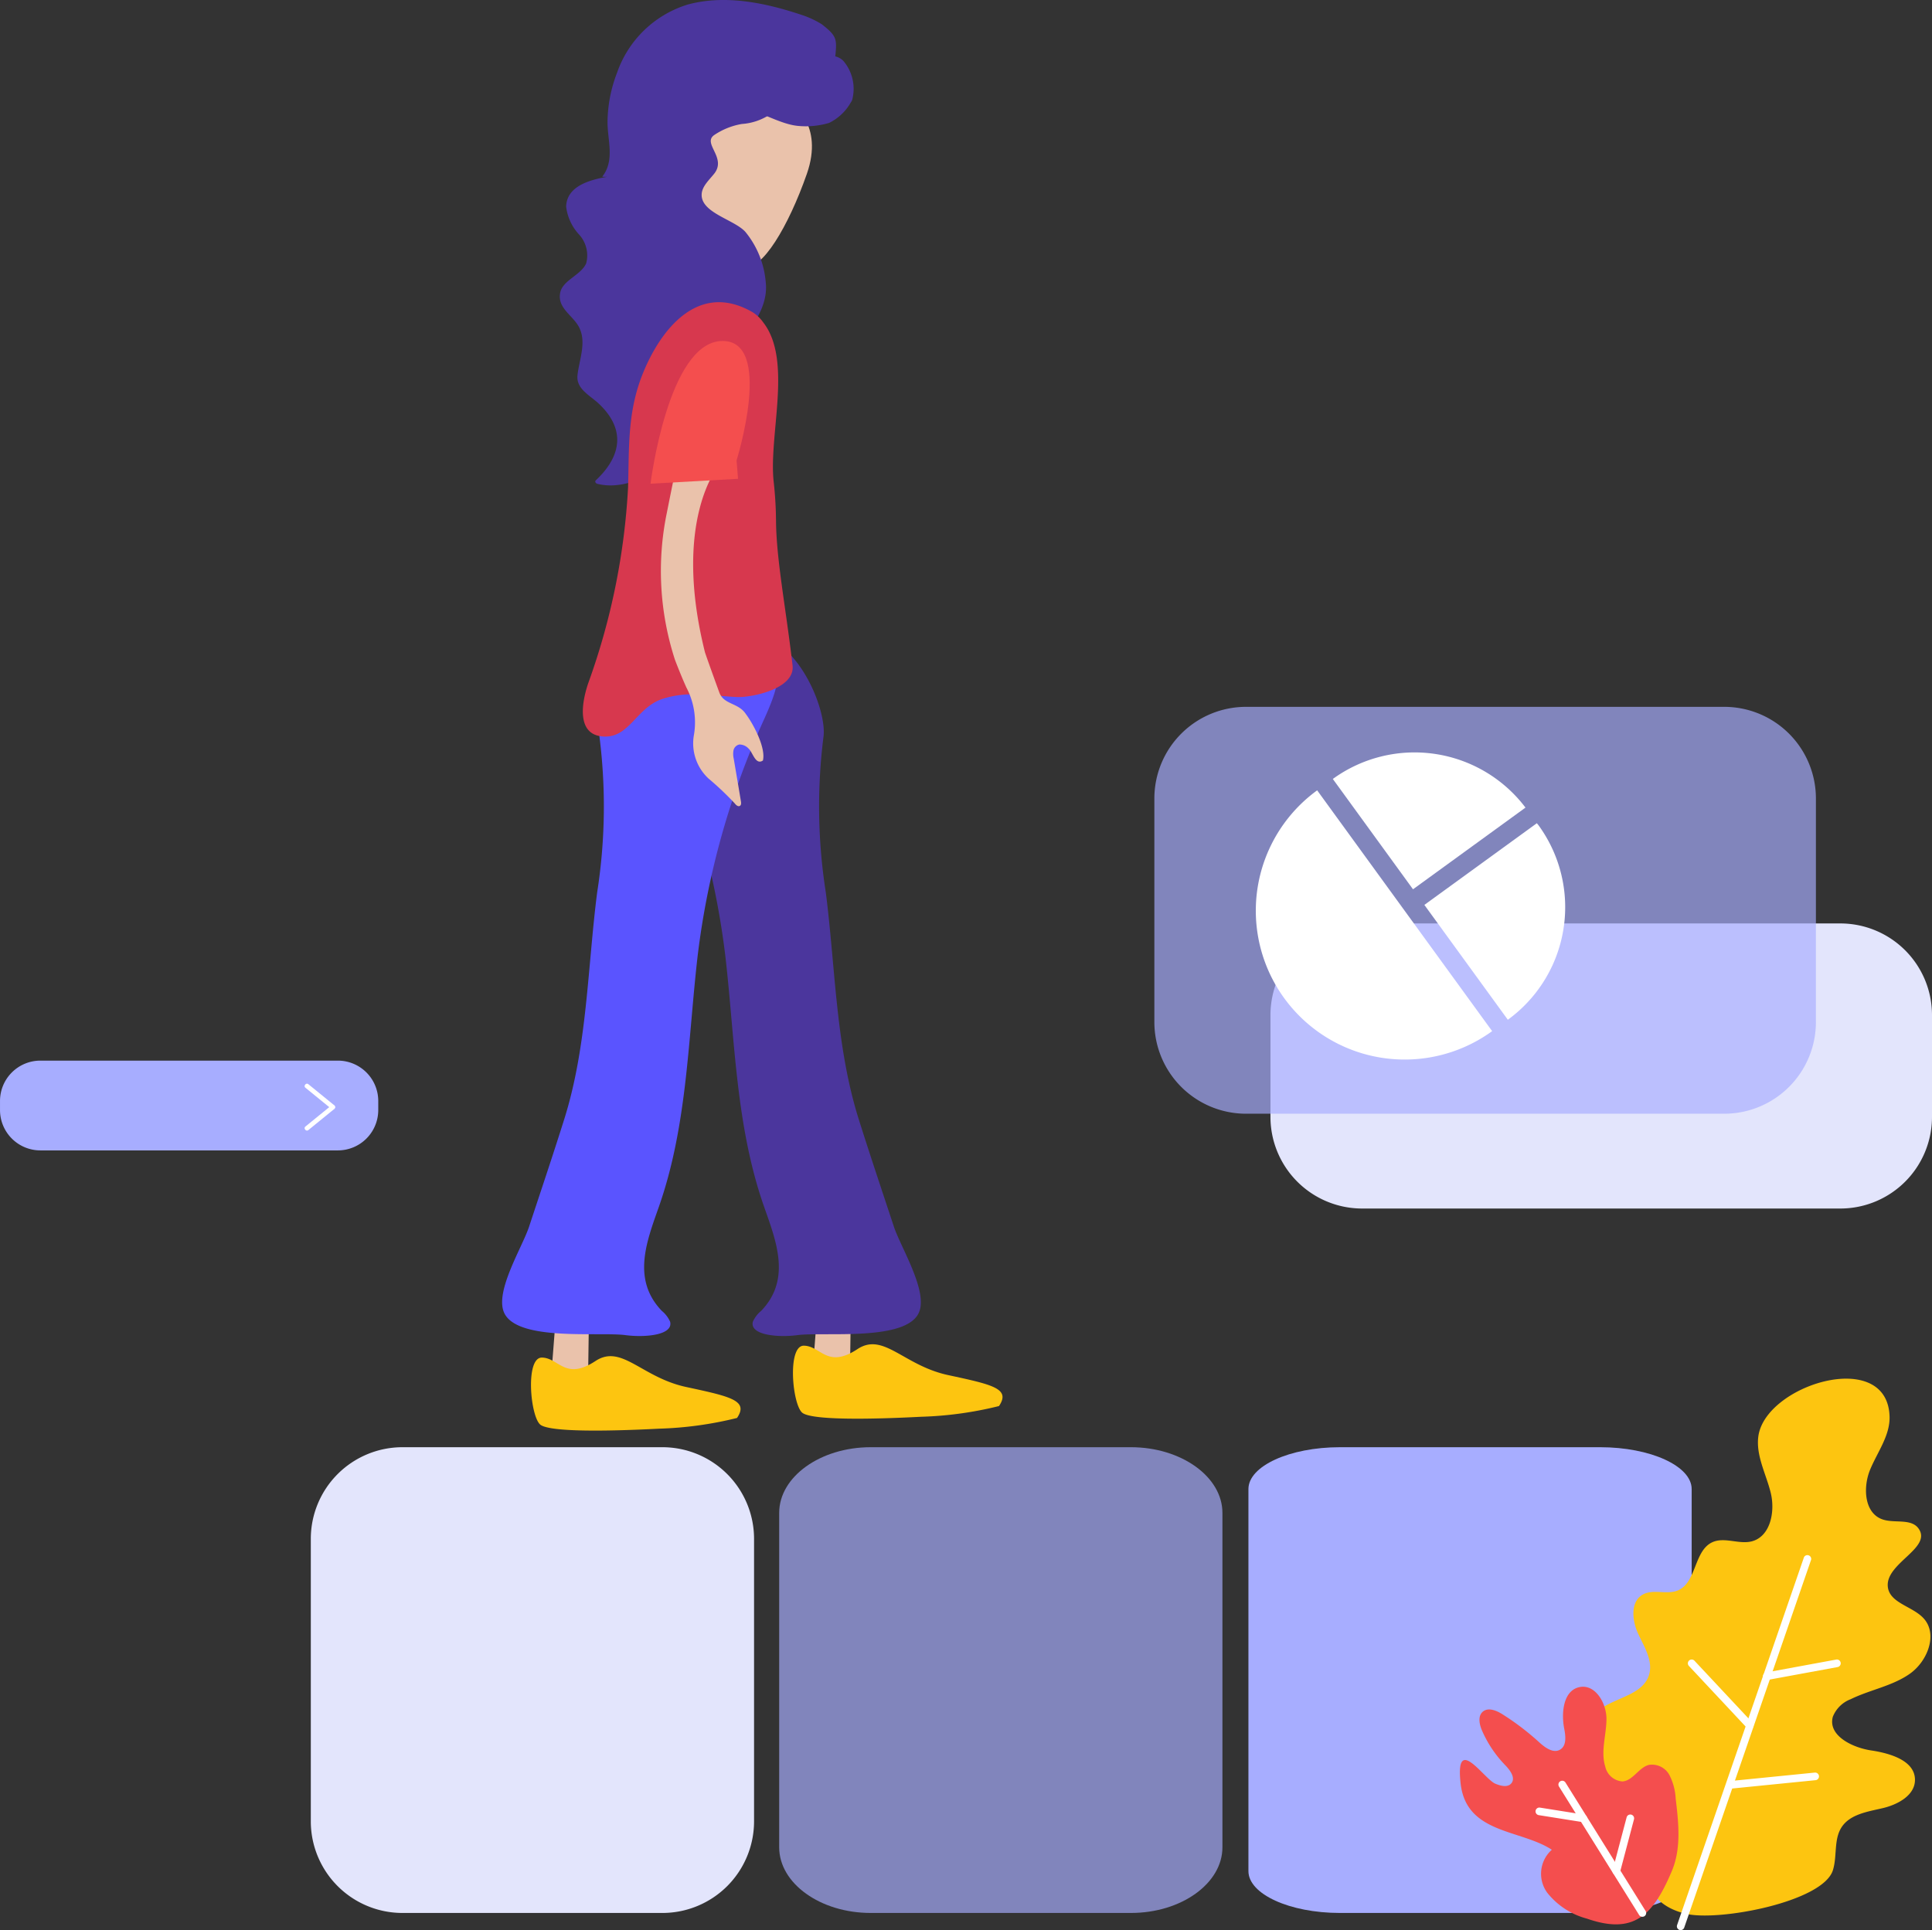 <svg xmlns="http://www.w3.org/2000/svg" width="162.245" height="162.124" viewBox="0 0 162.245 162.124"><rect x="0" y="0" width="162.245" height="162.124" fill="#333333" stroke="none"/><defs><style>.a,.b{fill:#a7adff;}.a{opacity:0.67;}.c{fill:#e3e5fc;}.d{fill:#fff;}.e{fill:#fdc510;}.f{fill:none;}.g{fill:#f44e4e;}.h{fill:#eac2ab;}.i{fill:#4b369d;}.j{fill:#5a54ff;}.k{fill:#d4a79a;}.l{fill:#d7384e;}</style></defs><g transform="translate(-19.851)"><g transform="translate(0 12.373)"><g transform="translate(45.952 62.835)"><path class="a" d="M895.611,786.692H873.753c-4.226,0-7.683-2.482-7.683-5.517V753.087c0-3.034,3.457-5.517,7.683-5.517H895.61c4.226,0,7.683,2.482,7.683,5.517v28.088C903.294,784.21,899.837,786.692,895.611,786.692Z" transform="translate(-826.737 -701.216)"/><path class="b" d="M1126.22,605.292h-21.857c-4.226,0-7.683-1.582-7.683-3.516v-32.09c0-1.934,3.457-3.516,7.683-3.516h21.857c4.226,0,7.683,1.582,7.683,3.516v32.09C1133.9,603.71,1130.445,605.292,1126.22,605.292Z" transform="translate(-1017.941 -519.816)"/><path class="c" d="M665.43,876.562H643.573a7.7,7.7,0,0,1-7.683-7.683V845.123a7.7,7.7,0,0,1,7.683-7.683H665.43a7.7,7.7,0,0,1,7.683,7.683V868.88A7.7,7.7,0,0,1,665.43,876.562Z" transform="translate(-635.89 -791.086)"/></g><g transform="translate(116.793 47)"><path class="c" d="M1155.381,328.875h-40.189a7.7,7.7,0,0,1-7.683-7.683v-8.58a7.7,7.7,0,0,1,7.683-7.683h40.189a7.7,7.7,0,0,1,7.683,7.683v8.58A7.7,7.7,0,0,1,1155.381,328.875Z" transform="translate(-1097.761 -286.735)"/><path class="a" d="M1098.331,232.627h-40.189a7.7,7.7,0,0,1-7.683-7.683V206.133a7.7,7.7,0,0,1,7.683-7.683h40.189a7.7,7.7,0,0,1,7.683,7.683v18.812A7.7,7.7,0,0,1,1098.331,232.627Z" transform="translate(-1050.46 -198.45)"/><g transform="translate(8.517 3.827)"><path class="d" d="M1102.692,256.95a12.5,12.5,0,0,0,17.46,2.767l-14.694-20.227A12.5,12.5,0,0,0,1102.692,256.95Z" transform="translate(-1100.304 -236.304)"/><g transform="translate(6.469)"><path class="d" d="M1138.16,223.075l6.733,9.267,9.446-6.862A11.679,11.679,0,0,0,1138.16,223.075Z" transform="translate(-1138.16 -220.844)"/><path class="d" d="M1192.743,255.833c-.046-.063-.1-.12-.147-.183l-9.446,6.862,7.008,9.646A11.687,11.687,0,0,0,1192.743,255.833Z" transform="translate(-1175.462 -249.702)"/></g></g></g><g transform="translate(0 60.429)"><g transform="translate(19.851 16.288)"><path class="b" d="M511.523,654.951h-25a3.391,3.391,0,0,1-3.382-3.382v-.777a3.391,3.391,0,0,1,3.382-3.382h25a3.392,3.392,0,0,1,3.382,3.382v.777A3.393,3.393,0,0,1,511.523,654.951Z" transform="translate(-483.14 -647.41)"/><g transform="translate(25.583 1.938)"><path class="d" d="M635.373,660.816l-.026.031a.173.173,0,0,1-.243.024l-2.189-1.782a.173.173,0,0,1-.024-.243l.026-.031a.173.173,0,0,1,.243-.024l2.189,1.782A.174.174,0,0,1,635.373,660.816Z" transform="translate(-632.853 -658.753)"/><path class="d" d="M635.373,669.266l-.026-.031a.173.173,0,0,0-.243-.024l-2.189,1.782a.173.173,0,0,0-.024.243l.026.031a.173.173,0,0,0,.243.024l2.189-1.782A.175.175,0,0,0,635.373,669.266Z" transform="translate(-632.853 -667.392)"/></g></g></g></g><g transform="translate(24.452 115.804)"><g transform="translate(118)"><path class="e" d="M1259.909,836.726c-.039-.137-.073-.275-.1-.415a4.747,4.747,0,0,1,1.514-4.767c1.384-1.036,3.609-1.241,4.14-2.886.378-1.165-.373-2.356-.894-3.465s-.689-2.708.378-3.312c.873-.494,2.027.038,2.951-.35,1.574-.66,1.34-3.337,2.891-4.046,1.017-.465,2.232.2,3.313-.075,1.565-.407,1.975-2.493,1.594-4.063s-1.239-3.091-1.051-4.7c.509-4.373,10.841-7.561,11.027-1.729.051,1.6-1.02,2.989-1.632,4.47s-.5,3.624,1.012,4.169c1.02.369,2.433-.106,3.059.783,1.153,1.639-2.819,2.912-2.584,4.9.162,1.365,2.069,1.618,3,2.632,1.225,1.333.333,3.611-1.145,4.655s-3.349,1.346-4.974,2.143a2.6,2.6,0,0,0-1.5,1.476c-.431,1.564,1.611,2.585,3.214,2.826s3.686.853,3.684,2.474c0,1.3-1.444,2.078-2.71,2.375s-2.729.506-3.445,1.591c-.683,1.039-.366,2.435-.737,3.621-.837,2.676-9.631,4.323-12.356,3.659-4.28-1.042-3.115-4.65-6.109-7.881A10.379,10.379,0,0,1,1259.909,836.726Z" transform="translate(-1249.592 -803.745)"/><path class="f" d="M1264.36,1046.624l.214-.214" transform="translate(-1253.469 -1004.944)"/><path class="g" d="M1218.419,970.675c.8-1.893.566-4.041.321-6.082a4.866,4.866,0,0,0-.526-1.974,1.659,1.659,0,0,0-1.722-.854c-.861.22-1.336,1.329-2.223,1.389a1.589,1.589,0,0,1-1.442-1.241c-.4-1.282.094-2.657.1-4s-.945-2.954-2.261-2.683c-1.359.28-1.552,2.143-1.285,3.5.121.622.205,1.415-.335,1.746-.573.35-1.268-.155-1.764-.608a22,22,0,0,0-3.091-2.356c-.5-.318-1.194-.6-1.647-.219-.437.372-.291,1.077-.062,1.6a9.79,9.79,0,0,0,1.948,2.9c.412.424.887,1.071.506,1.523-.307.366-.892.214-1.334.032-.955-.388-3.4-4.265-2.922-.02s5.019,3.834,7.66,5.564a2.7,2.7,0,0,0-.378,3.621,6.32,6.32,0,0,0,3.322,2.165C1215.175,976.029,1216.82,974.483,1218.419,970.675Z" transform="translate(-1200.621 -929.322)"/><g transform="translate(8.278 33.783)"><path class="d" d="M1256.108,1012.867a.321.321,0,0,1-.272-.15l-6.722-10.779a.32.32,0,1,1,.543-.338l6.722,10.779a.319.319,0,0,1-.1.441A.333.333,0,0,1,1256.108,1012.867Z" transform="translate(-1249.065 -1001.449)"/></g><g transform="translate(12.813 36.61)"><path class="d" d="M1275.926,1023.078a.337.337,0,0,1-.082-.01.319.319,0,0,1-.227-.391l1.174-4.443a.32.32,0,1,1,.619.164l-1.174,4.443A.319.319,0,0,1,1275.926,1023.078Z" transform="translate(-1275.605 -1017.995)"/></g><g transform="translate(6.356 36.024)"><path class="d" d="M1241.823,1015.791c-.017,0-.034,0-.051,0l-3.684-.586a.32.32,0,1,1,.1-.632l3.684.586a.32.32,0,0,1-.05.636Z" transform="translate(-1237.817 -1014.565)"/></g><g transform="translate(18.218 14.788)"><path class="d" d="M1307.556,921.822a.319.319,0,0,1-.3-.424l10.654-30.893a.32.32,0,0,1,.6.209l-10.654,30.893A.317.317,0,0,1,1307.556,921.822Z" transform="translate(-1307.236 -890.29)"/></g><g transform="translate(22.578 33.088)"><path class="d" d="M1333.069,998.715a.32.32,0,0,1-.031-.639l6.936-.694a.324.324,0,0,1,.35.287.319.319,0,0,1-.287.35l-6.936.694A.223.223,0,0,1,1333.069,998.715Z" transform="translate(-1332.75 -997.381)"/></g><g transform="translate(25.447 23.592)"><path class="d" d="M1349.858,943.531a.32.32,0,0,1-.058-.634l5.88-1.083a.32.32,0,1,1,.116.629l-5.88,1.083A.315.315,0,0,1,1349.858,943.531Z" transform="translate(-1349.538 -941.808)"/></g><g transform="translate(19.142 23.591)"><path class="d" d="M1317.839,947.654a.322.322,0,0,1-.234-.1l-4.875-5.208a.32.32,0,0,1,.468-.437l4.875,5.208a.32.32,0,0,1-.015.453A.324.324,0,0,1,1317.839,947.654Z" transform="translate(-1312.643 -941.806)"/></g></g></g><g transform="translate(55.154 0)"><g transform="translate(18.869 53.275)"><path class="h" d="M757.034,751.766l-.126,8.759-3.137.261.713-9.132A4.646,4.646,0,0,1,757.034,751.766Z" transform="translate(-739.697 -698.914)"/><path class="e" d="M761.393,797.9a30.692,30.692,0,0,1-6.548.9c-4.3.224-9.086.292-9.945-.318s-1.319-5.677.111-5.653,1.948,1.969,4.5.285c2.189-1.442,3.86,1.376,7.608,2.184S762.385,796.432,761.393,797.9Z" transform="translate(-731.672 -733.07)"/><path class="i" d="M738.986,495.56a2.487,2.487,0,0,1,.7-.912c2.558-2.666,1.232-5.909.232-8.768-2.373-6.782-2.435-13.986-3.242-21.016a67.545,67.545,0,0,0-5.594-19.926c-1.037-2.31-2.539-5.9,1.57-5.822a16.718,16.718,0,0,0,5.622-.924c.96-.318-.1-.46.96-.318,3.624.485,6,6.358,5.678,8.587a46.7,46.7,0,0,0,.2,13.053c.815,6.381.829,12.893,2.765,19.046.948,3.016,1.958,6.013,2.949,9.015.579,1.751,2.888,5.425,2.105,7.216-1.075,2.459-8,1.606-10.2,1.9C741.067,496.908,738.693,496.686,738.986,495.56Z" transform="translate(-729.933 -437.818)"/></g><g transform="translate(6.869 53.275)"><path class="h" d="M757.034,751.766l-.126,8.759-3.137.261.713-9.132A4.646,4.646,0,0,1,757.034,751.766Z" transform="translate(-749.697 -697.914)"/><path class="e" d="M761.393,797.9a30.692,30.692,0,0,1-6.548.9c-4.3.224-9.086.292-9.945-.318s-1.319-5.677.111-5.653,1.948,1.969,4.5.285c2.189-1.442,3.86,1.376,7.608,2.184S762.385,796.432,761.393,797.9Z" transform="translate(-741.672 -732.07)"/><path class="j" d="M744.033,495.56a2.486,2.486,0,0,0-.7-.912c-2.558-2.666-1.232-5.909-.232-8.768,2.373-6.782,2.435-13.986,3.242-21.016a67.543,67.543,0,0,1,5.594-19.926c1.037-2.31,2.539-5.9-1.57-5.822a16.718,16.718,0,0,1-5.622-.924c-.96-.318.1-.46-.96-.318-3.624.485-6,6.358-5.678,8.587a46.7,46.7,0,0,1-.2,13.053c-.815,6.381-.829,12.893-2.765,19.046-.948,3.016-1.958,6.013-2.949,9.015-.579,1.751-2.888,5.425-2.105,7.216,1.075,2.459,8,1.606,10.2,1.9C741.952,496.908,744.325,496.686,744.033,495.56Z" transform="translate(-729.932 -437.818)"/></g><g transform="translate(11.712)"><path class="k" d="M824.95,241.226,824,247.74c-1.681.463-3.445,1.345-5.219,1.343.08-1.208,1.347-2.591,1.928-3.73a8.6,8.6,0,0,0,1.124-4.366C821.627,236.932,824.95,241.226,824.95,241.226Z" transform="translate(-808.441 -219.901)"/><path class="h" d="M820.6,160.119c0,.007,2.736,1.743,1.283,5.9-1.553,4.445-3.794,8.166-5.231,7.782-3.975-1.065-5.157-3.843-6.357-6.24-1.471-2.941,2.543-9.53,2.543-9.53l3.366-1.377Z" transform="translate(-801.139 -151.42)"/><path class="i" d="M803.984,146.221a3.621,3.621,0,0,0-.735-3.308,1.431,1.431,0,0,0-.974-.415,3.344,3.344,0,0,1-.812.043c-.793-.188-.791-.818-1.519-1.1-.542-.21-1.118.219-1.7.3a3.215,3.215,0,0,1-1.294-.2c-1.193-.332-2.268-.962-3.5-1.2a5.568,5.568,0,0,0-3.134.231,4.425,4.425,0,0,0-2.3,2.305,3.31,3.31,0,0,0-.292,1.97c-.1-.542-1.176-.051-1.36.145-.723.771-2.543,3.026-2.281,4.007.207.777-.436,1.482-.253,2.268.217.936,2.84,1.478,3.31,2.331a2.8,2.8,0,0,0,2.814,1.37,8.915,8.915,0,0,1-.484-2.661c.021-.909-.9-5.089,3.937-5.6,1.922-.205,4.074,1.446,5.964,1.663a6.845,6.845,0,0,0,2.686-.246,4.209,4.209,0,0,0,1.808-1.7A1.414,1.414,0,0,0,803.984,146.221Z" transform="translate(-779.443 -137.801)"/><path class="i" d="M779.758,134.043c1.189-.636,1.535-2.073,1.656-3.349.132-1.388.106-1.635-1.143-2.613a7.727,7.727,0,0,0-1.676-.781c-3.021-1.012-6.437-1.74-9.6-.87a9.116,9.116,0,0,0-5.917,5.721,11.745,11.745,0,0,0-.8,4.135c-.007,1.538.632,3.245-.448,4.6a3.552,3.552,0,0,0,1.186-.113c-1.657.241-4.154.651-4.214,2.625a4.18,4.18,0,0,0,1.083,2.341,2.6,2.6,0,0,1,.6,2.425c-.444,1.01-1.987,1.408-2.186,2.486-.236,1.282,1.058,1.868,1.581,2.866.658,1.258.027,2.72-.123,4.024-.135,1.157,1.007,1.688,1.752,2.379,2.16,2,2.133,4.275-.231,6.487-.048.044-.029.132.005.186a.285.285,0,0,0,.183.1c3.054.747,7.021-2.011,7.725-4.761.318-1.239-.492-2.4-.137-3.588.381-1.28,1.905-1.76,2.92-2.5,1.868-1.365,3.865-3.729,3.59-6.092a7.656,7.656,0,0,0-1.712-4.233c-.928-1.027-3.7-1.587-3.67-3.122.012-.678.6-1.2,1.037-1.743,1.116-1.369-1.024-2.561.032-3.276a5.917,5.917,0,0,1,2.312-.921,4.871,4.871,0,0,0,2.452-.863c.637-.54,1.517-1.76,2.5-1.678a3.525,3.525,0,0,0,3.281-1.172" transform="translate(-758.274 -126.043)"/></g><path class="l" d="M785.611,289.681c-.439-3.928,1.593-10.181-.858-13.371a3.234,3.234,0,0,0-.885-.866c-4.609-2.7-7.8,1.5-9.272,5.193-1.276,3.2-1.119,6.153-1.215,9.5a57.224,57.224,0,0,1-3.353,16.471c-.639,1.91-.808,4.135,1,4.426,2.442.391,2.968-2.42,5.3-3.146,2.129-.663,3.848-.256,6.174-.137,1.153.06,4.921-.649,4.692-2.655-.545-4.752-1.362-8.851-1.389-12.161A31.672,31.672,0,0,0,785.611,289.681Z" transform="translate(-755.94 -249.201)"/><path class="h" d="M811.277,299.153s-1.329,5.794-2.729,12.857a24.157,24.157,0,0,0,.677,12.392c.3.779.613,1.557.952,2.31a6.288,6.288,0,0,1,.624,4.081,4.031,4.031,0,0,0,1.235,3.571,25.14,25.14,0,0,1,2.218,2.105c.1.13.263.277.412.2.126-.063.121-.231.1-.364q-.3-1.8-.607-3.6a1.734,1.734,0,0,1-.021-.707.641.641,0,0,1,.492-.489,1.046,1.046,0,0,1,.793.364c.335.3.567,1.4,1.186.981.26-1.053-.784-3.038-1.43-3.9-.636-.971-1.852-.776-2.23-1.811-.407-1.118-.812-2.233-1.2-3.354-2.785-11.124,1.141-15.692,1.141-15.692s-.861-.719-.246-6.247S811.277,299.153,811.277,299.153Z" transform="translate(-787.844 -268.973)"/><path class="g" d="M810.066,303.685s3.192-10.215-1.288-10.027-5.938,11.985-5.938,11.985l7.348-.41Z" transform="translate(-783.513 -265.014)"/></g></g></svg>